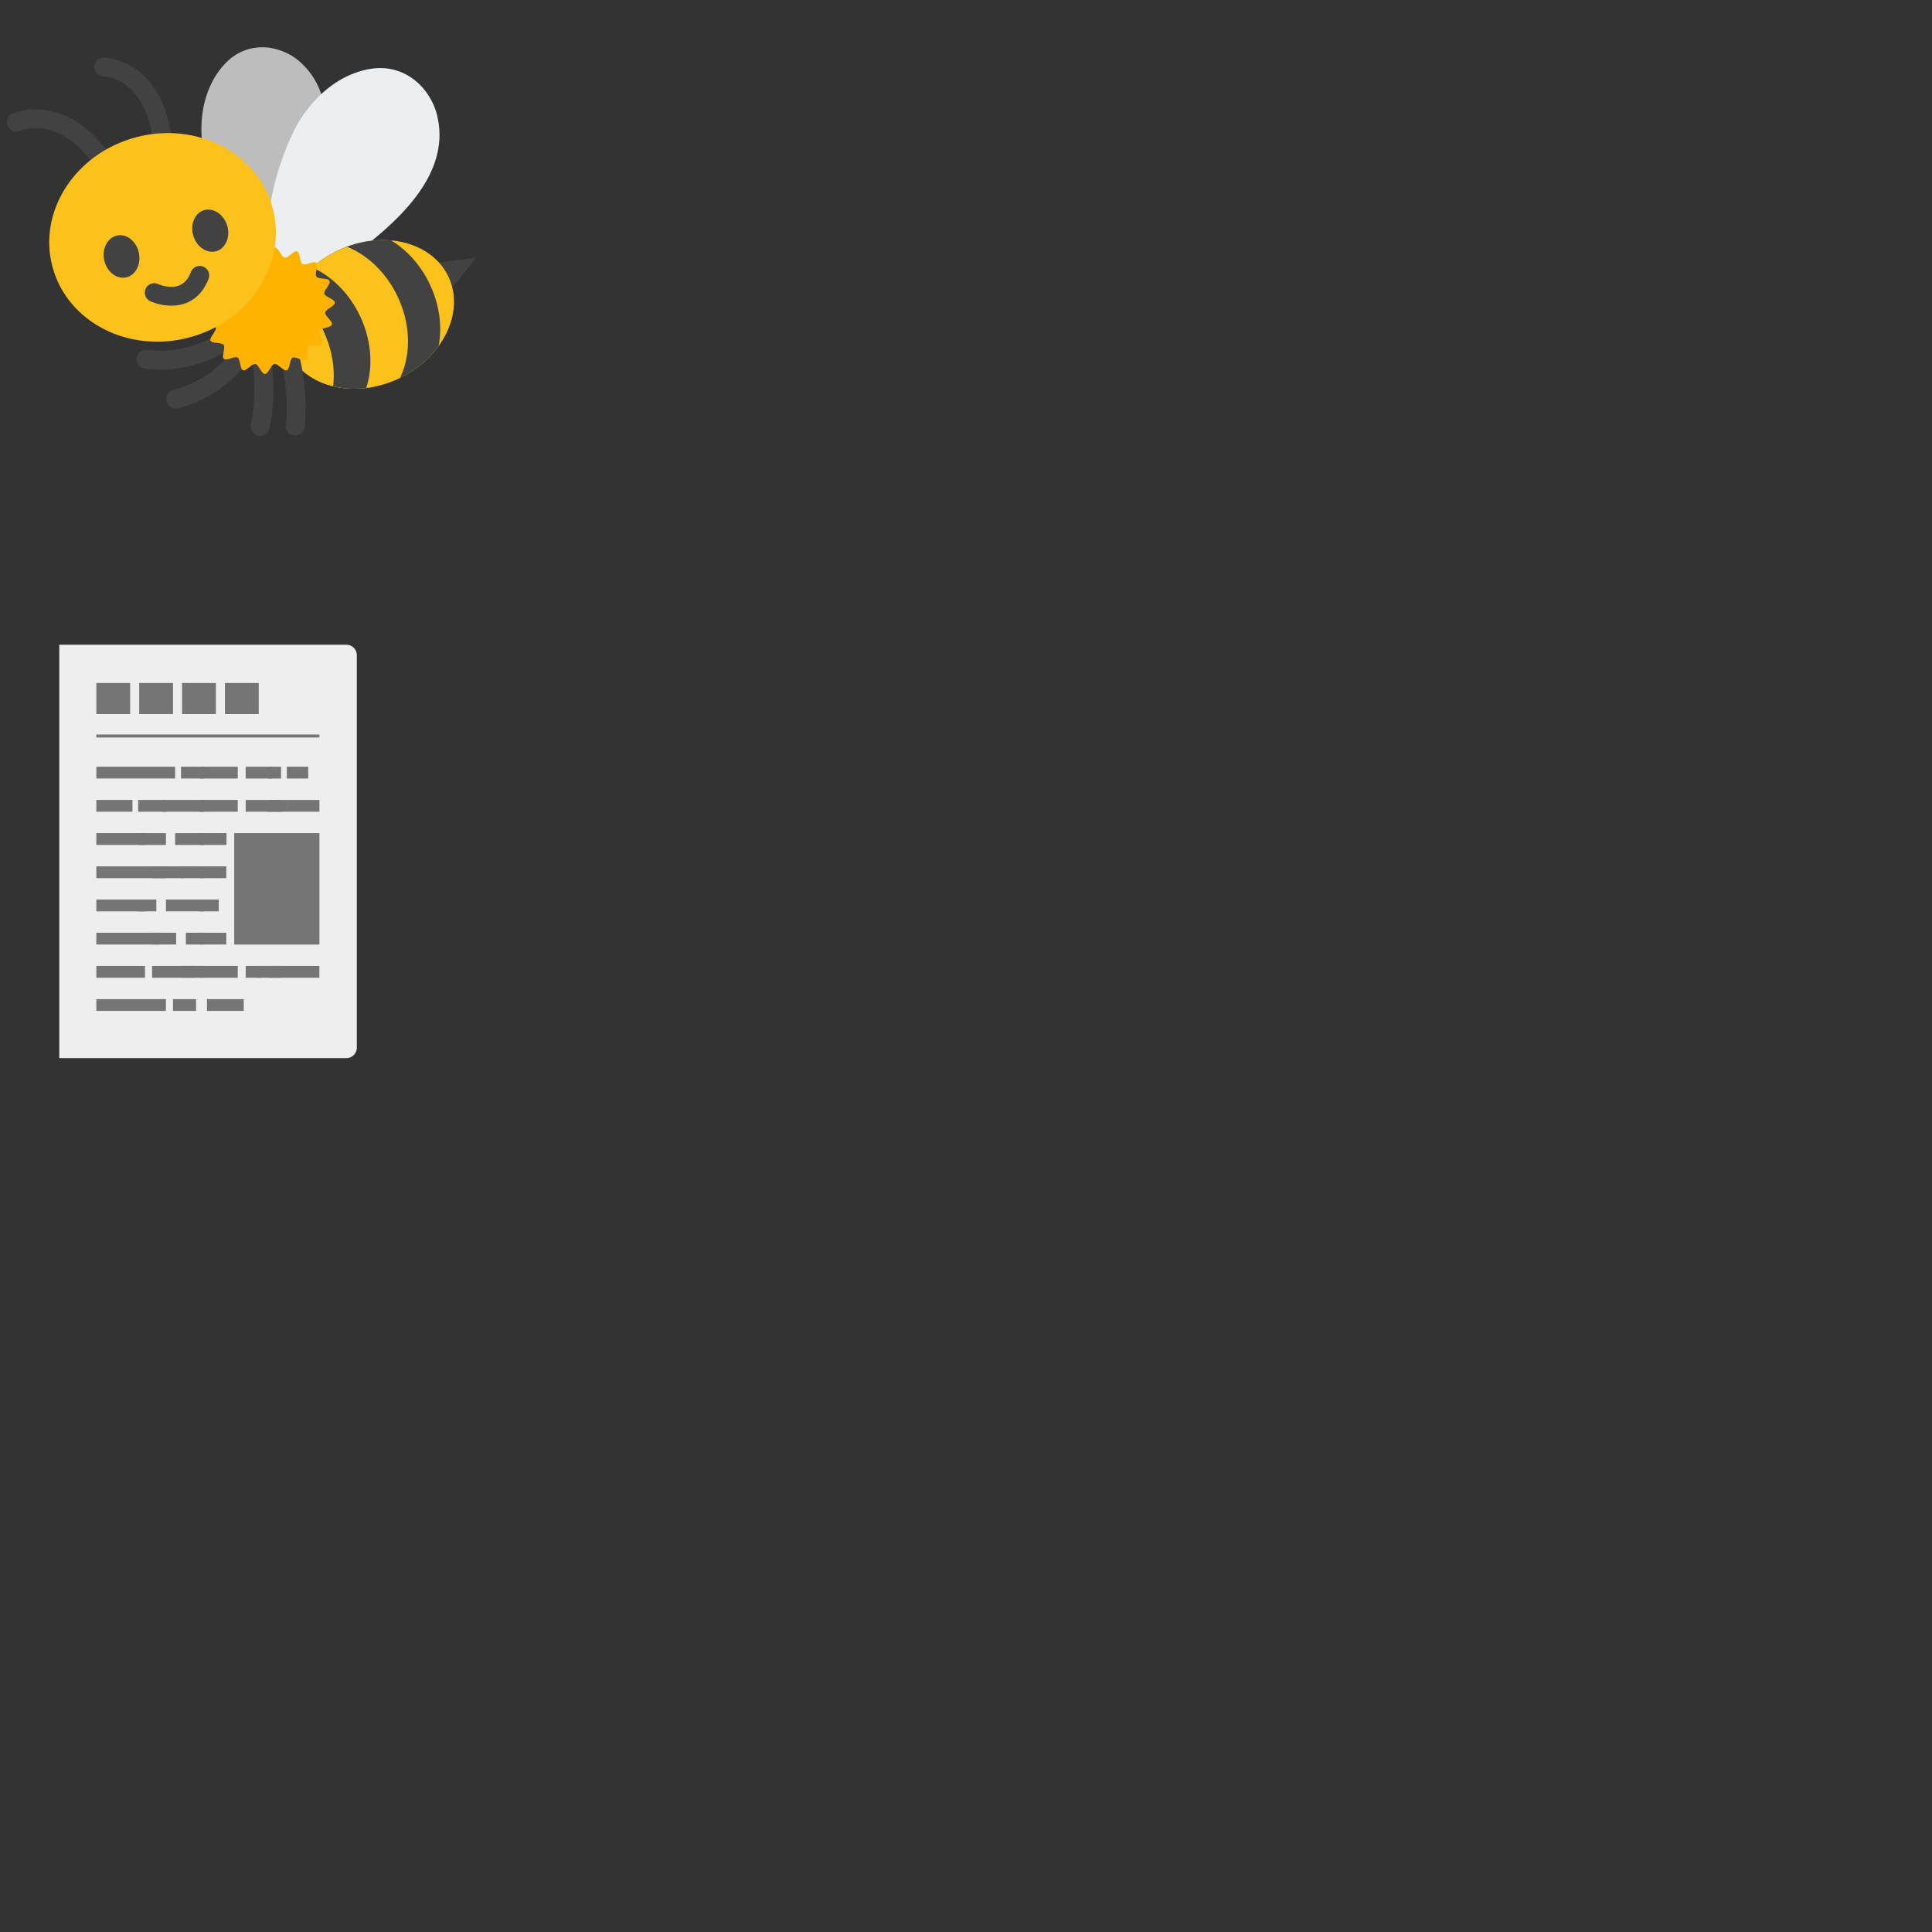 <svg xmlns="http://www.w3.org/2000/svg" version="1.1" viewBox="0 0 512 512" fill="currentColor"><rect x="0" y="0" width="512" height="512" fill="#333333" stroke="none"/><path fill="#eee" d="M15.71 280.41V170.86h76.08a2.77 2.77 0 0 1 2.77 2.77v104.01a2.77 2.77 0 0 1-2.77 2.77z"/><g fill="#757575"><path d="M25.53 203.19h20.88v3.13H25.53zm0-22.19h8.96v8.23h-8.96zm11.36 0h8.96v8.23h-8.96zm11.36 0h8.96v8.23h-8.96zm11.36 0h8.96v8.23h-8.96zm-34.08 13.66h59.12v.79H25.53zm22.44 8.53h6.18v3.13h-6.18z"/><path d="M52.92 203.19h10.09v3.13H52.92zm18.14 0h3.42v3.13h-3.42z"/><path d="M65.11 203.19h6.93v3.13h-6.93zm10.9 0h5.67v3.13h-5.67zm-50.48 8.8h9.57v3.13h-9.57zm11.08 0h7.37v3.13h-7.37z"/><path d="M43.1 211.99h11.05v3.13H43.1z"/><path d="M52.92 211.99h10.09v3.13H52.92zm18.14 0h3.42v3.13h-3.42z"/><path d="M65.11 211.99H76v3.13H65.11zm10.9 0h8.64v3.13h-8.64zm-50.48 8.8h12.89v3.13H25.53z"/><path d="M36.61 220.79h7.37v3.13h-7.37zm9.8 0h7.74v3.13h-7.74z"/><path d="M52.92 220.79h7.1v3.13h-7.1zm9.15 0h22.58v29.53H62.07zm-36.54 8.8h23.11v3.13H25.53z"/><path d="M40.3 229.59h3.68v3.13H40.3zm7.67 0h6.18v3.13h-6.18z"/><path d="M52.92 229.59h7.04v3.13h-7.04zm-27.39 8.8h12.89v3.13H25.53z"/><path d="M36.61 238.39h4.82v3.13h-4.82zm7.37 0h10.17v3.13H43.98z"/><path d="M52.92 238.39h5.04v3.13h-5.04zm-27.39 8.79h16.61v3.13H25.53z"/><path d="M40.3 247.18h6.38v3.13H40.3zm8.95 0h4.9v3.13h-4.9z"/><path d="M52.92 247.18h7.04v3.13h-7.04zm-27.39 8.8h12.89v3.13H25.53zm14.77 0h11.39v3.13H40.3z"/><path d="M47.97 255.98h6.18v3.13h-6.18z"/><path d="M52.92 255.98h10.09v3.13H52.92zm18.14 0h3.42v3.13h-3.42zm-5.95 0h4.1v3.13h-4.1z"/><path d="M67.82 255.98h16.82v3.13H67.82zm-42.29 8.8h18.44v3.13H25.53zm29.32 0h9.74v3.13h-9.74zm-9 0h6.11v3.13h-6.11z"/></g><path fill="#424242" d="m115.36 69.68l10.82-1.38l-6.71 8.4zM27.47 45.51c-.8 0-1.58-.38-2.07-1.09c-9.77-14.35-19.93-9.85-20.03-9.8c-1.25.58-2.74.04-3.32-1.21a2.501 2.501 0 0 1 1.21-3.32c.14-.06 14.14-6.3 26.27 11.52a2.494 2.494 0 0 1-2.06 3.9m15.6-5.8c-1.24 0-2.32-.92-2.48-2.19c-2.15-16.94-12.68-17.26-13.13-17.27c-1.37-.02-2.49-1.14-2.48-2.51c0-1.37 1.1-2.48 2.47-2.49c.25 0 15.37.21 18.1 21.63c.17 1.37-.79 2.62-2.17 2.8c-.1.03-.2.03-.31.03"/><path fill="#bdbdbd" d="M60.65 15.9c3.6-3.23 8.59-4.22 13.35-2.63c2.04.67 3.83 1.67 5.34 2.98C91.98 27.24 85.16 47.7 79 64.13c-.04.1-2.81 8.47-5.79 9.12c-2.43.53-5.25-3.09-5.25-3.09c-.13-.12-3.13-3.98-3.46-4.5c-5.35-7.82-8.92-16.51-10.64-25.84c-.38-2.07-.56-4.36-.47-6.75c.03-.92.1-1.85.23-2.78c.11-.87.26-1.74.45-2.6c.94-4.15 2.86-8.22 6.19-11.43z"/><path fill="#eceff1" d="M99.01 18.13c5.36-.63 10.54 1.68 13.86 6.19c1.43 1.92 2.41 3.99 2.95 6.15c4.46 18.13-14.91 32.4-31.09 43.41c-.1.07-8 5.92-11.14 4.59c-2.55-1.08-2.8-6.2-2.8-6.2c-.04-.19-.29-5.64-.26-6.32c.15-10.56 2.48-20.78 6.91-30.38c.98-2.13 2.29-4.34 3.91-6.45c.62-.82 1.28-1.62 2-2.39c.66-.72 1.35-1.42 2.08-2.08c3.52-3.18 7.89-5.65 12.99-6.44z"/><defs><ellipse id="notoV1Honeybee0" cx="97.66" cy="83.32" rx="23.42" ry="18.78" transform="rotate(-25.163 97.652 83.316)"/></defs><use fill="#fcc21b" href="#notoV1Honeybee0"/><clipPath id="notoV1Honeybee1"><use href="#notoV1Honeybee0"/></clipPath><g clip-path="url(#notoV1Honeybee1)"><ellipse cx="96.96" cy="83.42" fill="#424242" rx="18.78" ry="23.42" transform="rotate(-25.163 96.952 83.416)"/></g><g clip-path="url(#notoV1Honeybee1)"><ellipse cx="88.42" cy="86.67" fill="#fcc21b" rx="18.78" ry="23.42" transform="rotate(-25.163 88.419 86.665)"/></g><g clip-path="url(#notoV1Honeybee1)"><ellipse cx="78.46" cy="91.84" fill="#424242" rx="18.78" ry="23.42" transform="rotate(-25.163 78.453 91.836)"/></g><g clip-path="url(#notoV1Honeybee1)"><ellipse cx="68.75" cy="95.76" fill="#fcc21b" rx="18.78" ry="23.42" transform="rotate(-25.163 68.744 95.756)"/></g><path fill="#424242" d="M42.4 97.96c-2.46 0-4-.29-4.17-.32a2.504 2.504 0 0 1-1.97-2.94a2.507 2.507 0 0 1 2.93-1.97c.16.03 9.9 1.74 19.9-4.99c1.14-.77 2.7-.47 3.47.68s.47 2.7-.68 3.47c-7.62 5.13-15.03 6.07-19.48 6.07"/><path fill="#424242" d="M46.54 108.26c-1.19 0-2.24-.85-2.46-2.06c-.24-1.36.66-2.65 2.01-2.9c.16-.03 9.85-1.98 16.72-11.87a2.495 2.495 0 0 1 3.48-.63c1.13.79 1.42 2.34.63 3.48c-8.12 11.7-19.46 13.86-19.94 13.94c-.14.03-.29.04-.44.04"/><path fill="#424242" d="M68.95 115.47a2.496 2.496 0 0 1-2.43-3.09c.03-.14 2.25-9.61-.42-21.26a2.5 2.5 0 0 1 1.88-3a2.5 2.5 0 0 1 3 1.88c2.96 12.89.51 23.14.41 23.57a2.526 2.526 0 0 1-2.44 1.9m9.29-.07c-.12 0-.24-.01-.36-.03a2.503 2.503 0 0 1-2.12-2.83c.02-.12 1.3-9.77-2.51-21.12c-.44-1.31.27-2.73 1.58-3.17c1.32-.44 2.73.27 3.17 1.58c4.21 12.54 2.78 22.98 2.72 23.41a2.521 2.521 0 0 1-2.48 2.16"/><path fill="#ffb300" d="M83.85 73.31c-.55-.75.63-3.06-.03-3.67c-.68-.62-2.87.79-3.65.33c-.79-.47-.58-3.06-1.44-3.37c-.86-.31-2.36 1.81-3.27 1.66c-.9-.15-1.62-2.65-2.54-2.65c-.91 0-1.61 2.51-2.52 2.67c-.89.15-2.38-1.98-3.26-1.68c-.85.29-.73 2.89-1.56 3.33c-.8.42-2.87-1.16-3.62-.61c-.75.55.14 3-.49 3.64c-.66.66-3.11-.23-3.64.5c-.55.75 1.05 2.81.64 3.61c-.42.83-3.02.75-3.3 1.62c-.28.88 1.9 2.31 1.78 3.21c-.12.91-2.6 1.72-2.56 2.63c.04.92 2.58 1.48 2.79 2.37c.21.89-1.78 2.55-1.39 3.39c.38.82 2.94.37 3.49 1.12c.55.75-.63 3.06.03 3.67c.68.62 2.87-.79 3.65-.33c.79.47.58 3.06 1.44 3.37c.86.31 2.36-1.81 3.27-1.66c.9.15 1.62 2.65 2.54 2.65c.91 0 1.61-2.51 2.52-2.67c.89-.15 2.38 1.98 3.26 1.68c.85-.29.73-2.89 1.56-3.33c.8-.42 2.87 1.16 3.62.61c.75-.55-.14-3 .49-3.64c.66-.66 3.11.23 3.64-.5c.55-.75-1.05-2.81-.64-3.61c.42-.83 3.02-.75 3.3-1.62c.28-.88-1.9-2.31-1.78-3.21c.12-.91 2.6-1.72 2.56-2.63c-.04-.92-2.58-1.48-2.79-2.37c-.21-.89 1.78-2.55 1.39-3.39c-.38-.83-2.94-.37-3.49-1.12"/><ellipse cx="43.08" cy="62.91" fill="#fcc21b" rx="30.2" ry="27.45" transform="rotate(-14.872 43.08 62.915)"/><path fill="#424242" d="M45.39 81.01c-2.89 0-5.22-1.03-5.57-1.19a2.501 2.501 0 0 1-1.21-3.32a2.49 2.49 0 0 1 3.31-1.21c.08.03 3.11 1.36 5.62.34c1.35-.55 2.35-1.71 3.06-3.55a2.5 2.5 0 0 1 3.24-1.43c1.29.5 1.93 1.95 1.43 3.24c-1.23 3.16-3.21 5.31-5.88 6.39c-1.38.53-2.74.73-4 .73m8.42-25.22c.7-.27 1.42-.3 2.13-.17c1.08.2 2.12.81 2.94 1.75c.5.59.93 1.29 1.23 2.09c.23.66.34 1.32.37 1.97c.06 1.27-.26 2.46-.89 3.4c-.48.73-1.14 1.32-1.97 1.64c-2.41.9-5.22-.73-6.28-3.68c-1.06-2.93.06-6.08 2.47-7M33.17 73.56c-2.55.37-5.07-1.81-5.6-4.91c-.52-3.07 1.13-5.9 3.7-6.27c2.55-.39 5.07 1.81 5.58 4.9c.53 3.08-1.13 5.88-3.68 6.28M115.1-86.31l10.81-1.38l-6.7 8.4z"/><path fill="none" stroke="#424242" stroke-linecap="round" stroke-miterlimit="10" stroke-width="5" d="M4.06-123.64s12.07-5.61 23.15 10.66m0-25.25s13.12-.09 15.6 19.45"/><path fill="#e0e0e0" d="M60.39-140.09c3.6-3.23 8.59-4.22 13.35-2.63c2.04.67 3.83 1.67 5.34 2.98c12.64 10.98 5.82 31.45-.34 47.88c-.04.1-2.81 8.47-5.79 9.12c-2.43.53-5.25-3.09-5.25-3.09c-.13-.12-3.13-3.98-3.46-4.5c-5.35-7.82-8.92-16.51-10.64-25.84c-.38-2.07-.56-4.36-.47-6.75c.03-.92.1-1.85.23-2.78c.11-.87.26-1.74.45-2.6c.94-4.15 2.86-8.22 6.19-11.43z"/><path fill="#eceff1" d="M98.74-137.86c5.36-.63 10.54 1.68 13.86 6.19c1.43 1.92 2.41 3.99 2.95 6.15c4.46 18.13-14.91 32.4-31.09 43.41c-.1.07-8 5.92-11.14 4.59c-2.55-1.08-2.8-6.2-2.8-6.2c-.04-.19-.29-5.64-.26-6.32c.15-10.56 2.48-20.78 6.91-30.38c.98-2.13 2.29-4.34 3.91-6.45c.62-.82 1.28-1.62 2-2.39c.66-.72 1.35-1.42 2.08-2.08c3.52-3.18 7.89-5.65 12.99-6.44z"/><defs><ellipse id="notoV1Honeybee2" cx="97.39" cy="-72.67" rx="23.42" ry="18.78" transform="rotate(-25.163 97.388 -72.668)"/></defs><use fill="#fcc21b" href="#notoV1Honeybee2"/><clipPath id="notoV1Honeybee3"><use href="#notoV1Honeybee2"/></clipPath><ellipse cx="96.69" cy="-72.57" fill="#424242" clip-path="url(#notoV1Honeybee3)" rx="18.78" ry="23.42" transform="rotate(-25.163 96.688 -72.568)"/><ellipse cx="88.16" cy="-69.32" fill="#fcc21b" clip-path="url(#notoV1Honeybee3)" rx="18.78" ry="23.42" transform="rotate(-25.163 88.155 -69.318)"/><ellipse cx="78.19" cy="-64.15" fill="#424242" clip-path="url(#notoV1Honeybee3)" rx="18.78" ry="23.42" transform="rotate(-25.163 78.189 -64.148)"/><ellipse cx="68.48" cy="-60.23" fill="#fcc21b" clip-path="url(#notoV1Honeybee3)" rx="18.78" ry="23.42" transform="rotate(-25.163 68.48 -60.228)"/><path fill="none" stroke="#424242" stroke-linecap="round" stroke-miterlimit="10" stroke-width="5" d="M38.45-60.8s10.67 2.1 21.76-5.37M46.28-50.23s10.7-1.92 18.33-12.91m4.07 20.12s2.44-9.95-.41-22.41m9.7 22.34s1.45-10.14-2.61-22.26"/><path fill="#ffb300" d="M83.59-82.68c-.55-.75.63-3.06-.03-3.67c-.68-.62-2.87.79-3.65.33c-.79-.47-.58-3.06-1.44-3.37c-.86-.31-2.36 1.81-3.27 1.66c-.9-.15-1.62-2.65-2.54-2.65c-.91 0-1.61 2.51-2.52 2.67c-.89.15-2.38-1.98-3.26-1.68c-.85.29-.73 2.89-1.56 3.33c-.8.42-2.87-1.16-3.62-.61c-.75.55.14 3-.49 3.64c-.66.66-3.11-.23-3.64.5c-.55.75 1.05 2.81.64 3.61c-.42.83-3.02.75-3.3 1.62c-.28.88 1.9 2.31 1.78 3.21c-.12.91-2.6 1.72-2.56 2.63c.04.92 2.58 1.48 2.79 2.37c.21.89-1.78 2.55-1.39 3.39c.38.82 2.94.37 3.49 1.12c.55.75-.63 3.06.03 3.67c.68.62 2.87-.79 3.65-.33c.79.47.58 3.06 1.44 3.37c.86.31 2.36-1.81 3.27-1.66c.9.15 1.62 2.65 2.54 2.65c.91 0 1.61-2.51 2.52-2.67c.89-.15 2.38 1.98 3.26 1.68c.85-.29.73-2.89 1.56-3.33c.8-.42 2.87 1.16 3.62.61c.75-.55-.14-3 .49-3.64c.66-.66 3.11.23 3.64-.5c.55-.75-1.05-2.81-.64-3.61c.42-.83 3.02-.75 3.3-1.62c.28-.88-1.9-2.31-1.78-3.21c.12-.91 2.6-1.72 2.56-2.63c-.04-.92-2.58-1.48-2.79-2.37c-.21-.89 1.78-2.55 1.39-3.39c-.38-.83-2.94-.37-3.49-1.12"/><ellipse cx="42.81" cy="-93.08" fill="#fcc21b" rx="30.2" ry="27.45" transform="rotate(-14.872 42.809 -93.084)"/><path fill="none" stroke="#424242" stroke-linecap="round" stroke-miterlimit="10" stroke-width="5" d="M40.6-78.44s8.71 4.06 12.06-4.58"/><path fill="#424242" d="M53.54-100.2c.7-.27 1.42-.3 2.13-.17c1.08.2 2.12.81 2.94 1.75c.5.59.93 1.29 1.23 2.09c.23.66.34 1.32.37 1.97c.06 1.27-.26 2.46-.89 3.4c-.48.73-1.14 1.32-1.97 1.64c-2.41.9-5.22-.73-6.28-3.68c-1.05-2.93.07-6.09 2.47-7M32.9-82.43c-2.55.37-5.07-1.81-5.6-4.91c-.52-3.07 1.13-5.9 3.7-6.27c2.55-.39 5.07 1.81 5.58 4.9c.53 3.08-1.13 5.88-3.68 6.28"/></svg>